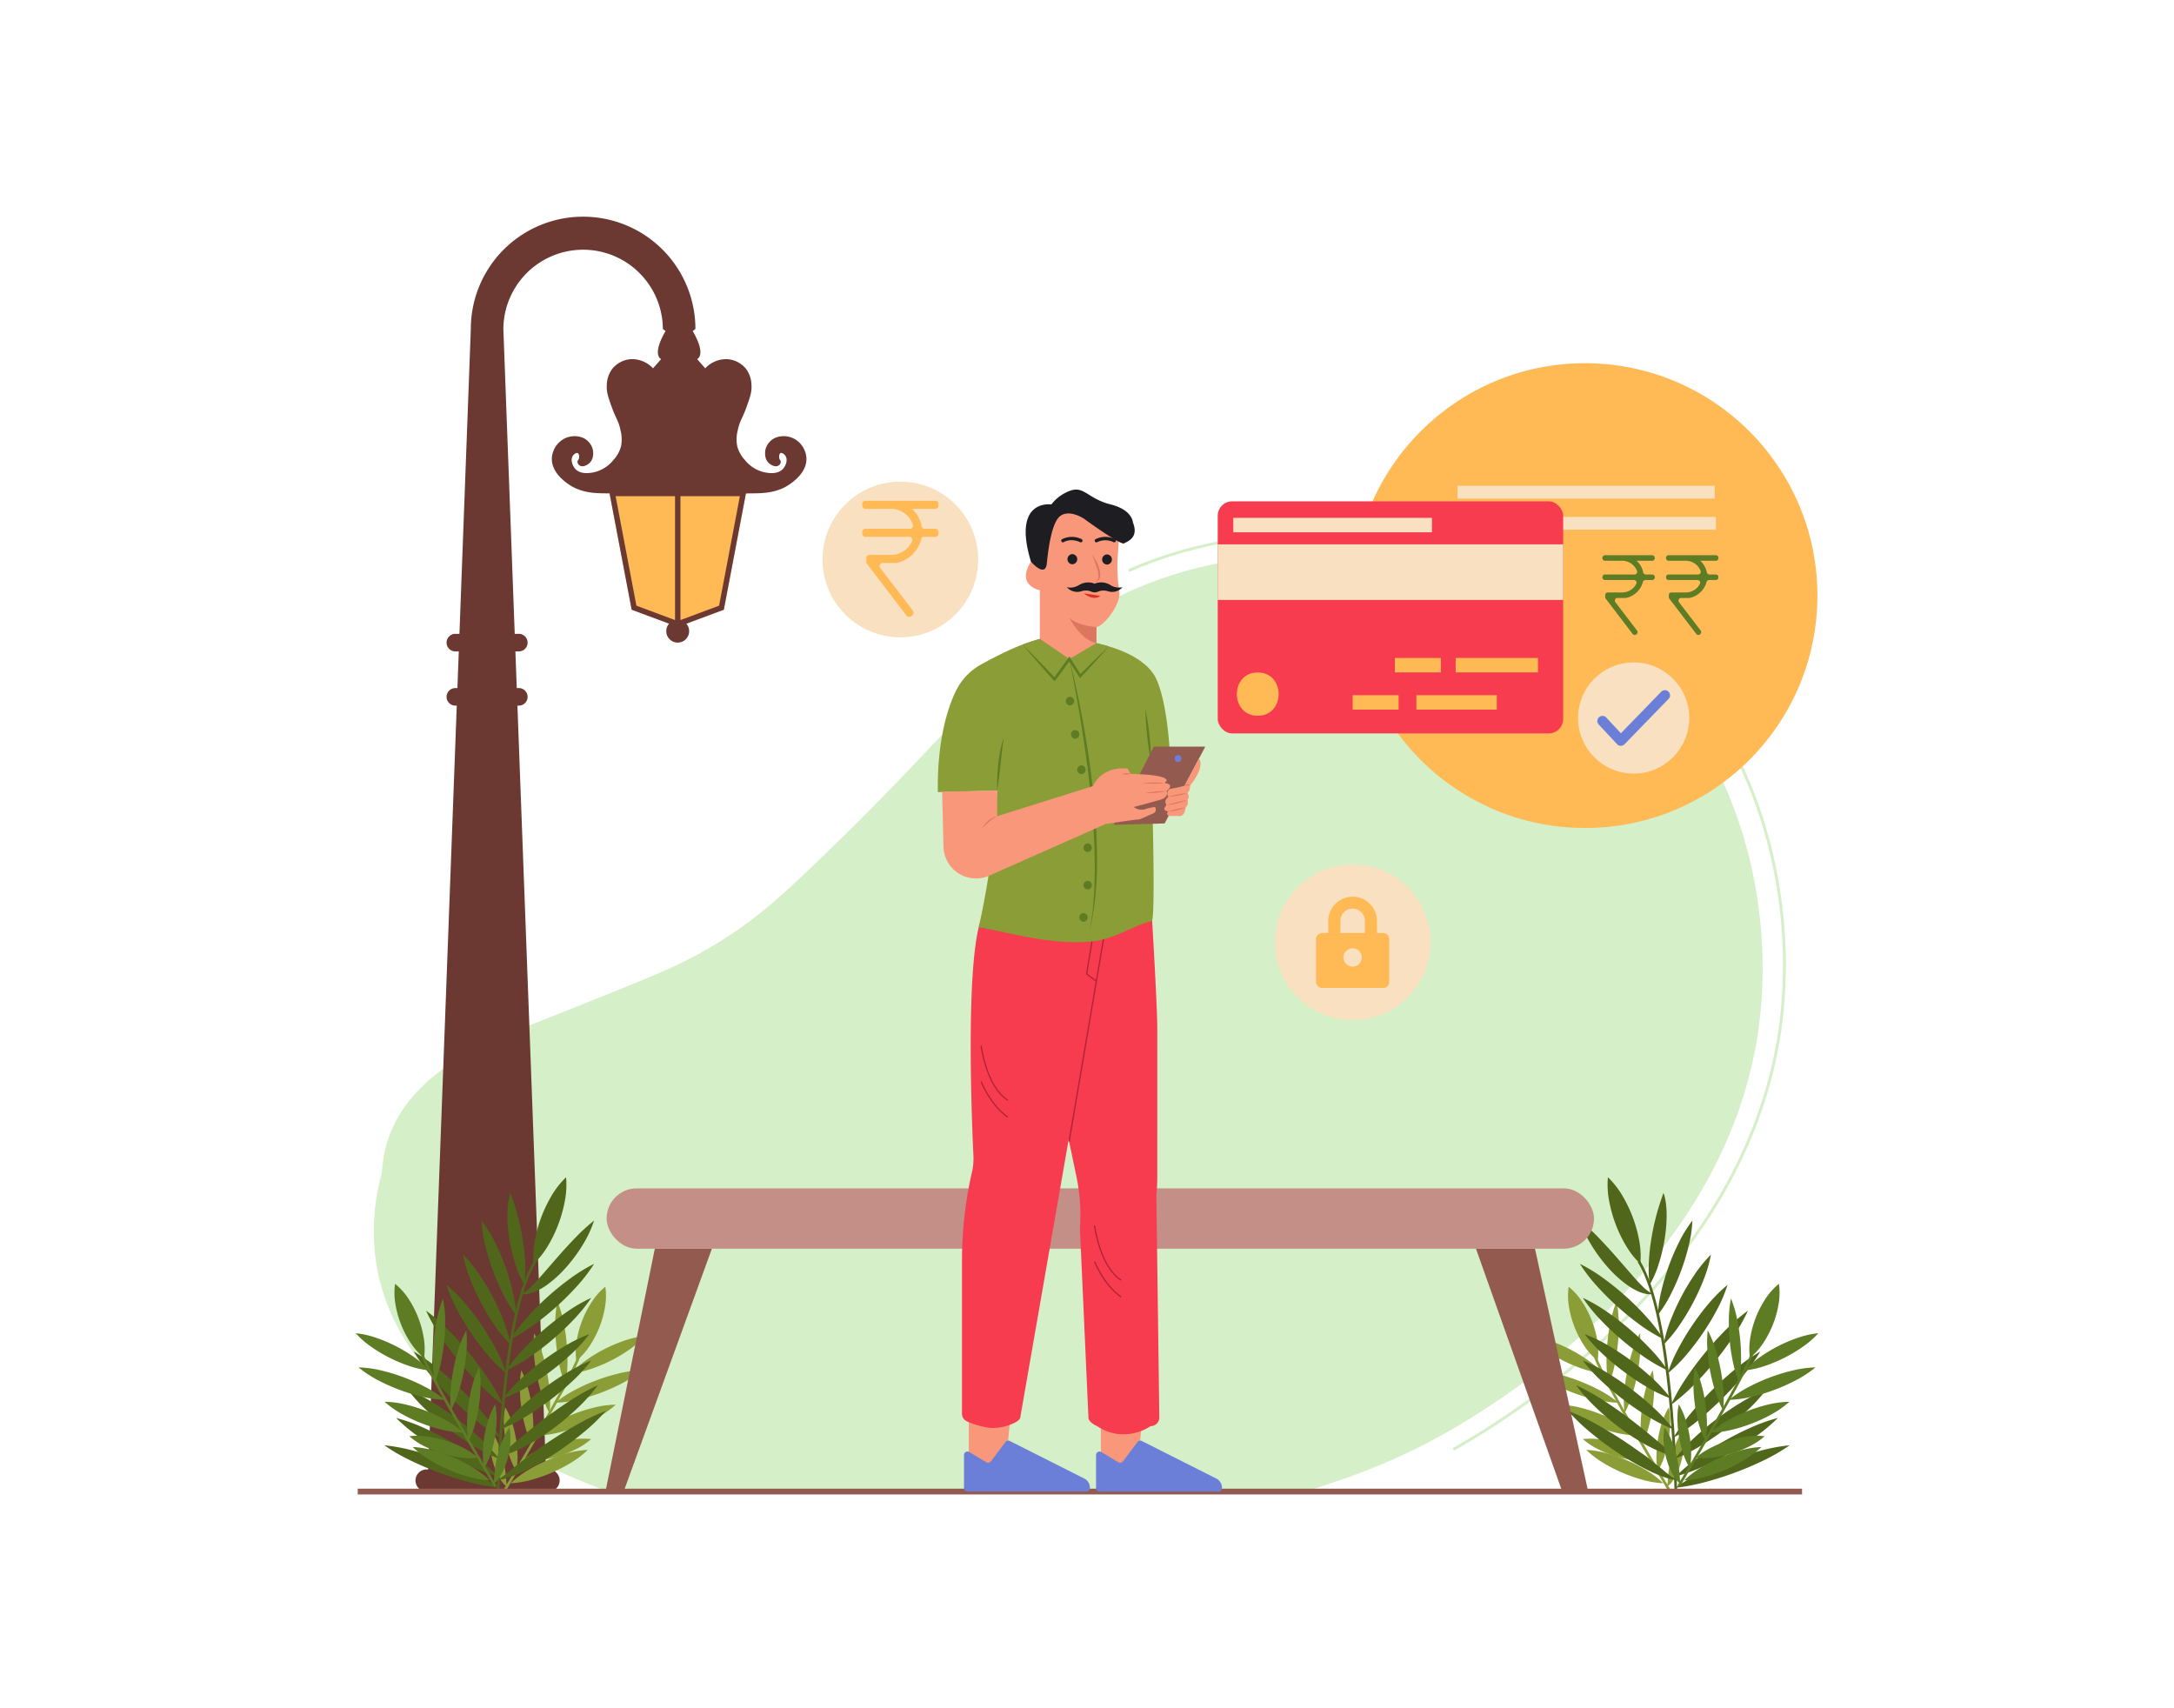 <svg xmlns="http://www.w3.org/2000/svg" data-name="Layer 1" viewBox="0 0 700 550" id="man-doing-online-payment"><path fill="#d5efc8" d="M420.215,480.235c15.114-4.725,28.675-9.552,44.989-18.714,16.826-9.45,91.569-54.421,101.289-132.252a148.459,148.459,0,0,0-6.195-63.396c-3.004-8.808-9.236-26.499-24.964-43.994-19.253-21.43-41.222-29.736-54.104-34.433a156.112,156.112,0,0,0-60.662-9.013c-11.682.381-32.303,1.237-55.741,11.478-15.291,6.678-24.797,14.296-38.804,25.68-22.192,18.053-25.113,25.569-63.936,62.847-10.659,10.231-19.421,18.295-32.796,26.238-9.273,5.506-16.77,8.585-30.601,14.203-33.995,13.812-43.675,16.609-54.799,24.384-21.634,15.133-20.233,31.636-21.163,35.189a69.876,69.876,0,0,0-1.646,27.875c2.837,18.667,12.891,30.87,19.132,38.255a105.193,105.193,0,0,0,30.601,24.592,195.551,195.551,0,0,0,25.076,11.059Z"></path><path fill="#d5efc8" d="M468.201,467.041l-.456-.811c22.23-12.489,95.519-59.308,105.267-137.411a154.62,154.62,0,0,0-6.431-65.825c-2.769-8.122-9.254-27.141-25.901-45.664-20.388-22.686-43.664-31.176-56.169-35.736a161.945,161.945,0,0,0-63.012-9.365c-11.556.376-33.066,1.076-57.893,11.916l-.372-.852c24.99-10.912,47.444-11.643,58.234-11.993a162.771,162.771,0,0,1,63.361,9.421c12.581,4.588,35.999,13.13,56.543,35.989C558.147,235.373,564.675,254.518,567.463,262.694a155.621,155.621,0,0,1,6.473,66.241C564.134,407.47,490.527,454.498,468.201,467.041Z"></path><path fill="#ffba55" d="M196.112,158.004l7.273,38.301,14.842,5.524,14.84-5.524,7.273-38.301Z"></path><path fill="#6b3832" d="M257.305,142.42a7.184,7.184,0,0,0-7.779-1.414,5.753,5.753,0,0,0-2.986,3.457c-.058.209-.741,2.807.864,4.479.756.787,2.169,1.524,3.143,1.021a1.565,1.565,0,0,0,.864-1.257c-.004-.441-.318-.532-.471-1.1-.173-.641-.044-1.532.393-1.729.465-.209,1.278.369,1.65,1.021.692,1.217.08,3.1-.969,4.164-1.7,1.725-4.495,1.247-5.657,1.048a11.192,11.192,0,0,1-6.496-3.981,10.312,10.312,0,0,1-2.514-4.61,11.741,11.741,0,0,1,.21-5.029c.664-3.184,1.487-3.655,2.933-7.753,1.096-3.106,1.641-4.704,1.467-6.914a8.883,8.883,0,0,0-1.886-5.238,8.571,8.571,0,0,0-5.657-2.933,9.244,9.244,0,0,0-7.333,2.933l-2.619-2.969s3.143-1.169-1.414-9.026l.864-.668a36.157,36.157,0,0,0-72.314,0l-3.663,98.152h-1.261a2.829,2.829,0,1,0,0,5.657h1.05l-.44,11.804h-.609a2.829,2.829,0,1,0,0,5.657h.398l-9.177,245.919h-.545a3.562,3.562,0,1,0,0,7.124h39.287a3.562,3.562,0,1,0,0-7.124h-.86l-9.177-245.919h.399a2.829,2.829,0,1,0,0-5.657h-.61l-.44-11.804h1.05a2.829,2.829,0,1,0,0-5.657H165.736l-3.663-98.152a25.681,25.681,0,0,1,51.361,0l.865.668c-4.557,7.857-1.414,9.026-1.414,9.026l-2.619,2.969a9.244,9.244,0,0,0-7.333-2.933,8.571,8.571,0,0,0-5.657,2.933,8.883,8.883,0,0,0-1.886,5.238c-.174,2.21.371,3.808,1.467,6.914,1.446,4.098,2.27,4.569,2.933,7.753a11.741,11.741,0,0,1,.21,5.029,10.312,10.312,0,0,1-2.514,4.61,11.192,11.192,0,0,1-6.496,3.981c-1.162.199-3.957.677-5.657-1.048-1.049-1.065-1.661-2.948-.969-4.164.372-.653,1.185-1.23,1.65-1.021.437.197.565,1.088.393,1.729-.153.568-.467.659-.471,1.1a1.565,1.565,0,0,0,.864,1.257c.974.503,2.387-.235,3.143-1.021,1.606-1.671.923-4.27.864-4.479a5.753,5.753,0,0,0-2.986-3.457,7.184,7.184,0,0,0-7.779,1.414,7.687,7.687,0,0,0-2.357,5.107c-.157,4.425,4.04,7.43,5.186,8.25,4.04,2.892,8.503,3.016,11.786,3.064,8.789.13,16.588.181,24.017.162,7.429.02,15.229-.032,24.017-.162,3.283-.049,7.746-.172,11.786-3.064,1.146-.821,5.343-3.825,5.186-8.25A7.687,7.687,0,0,0,257.305,142.42Z"></path><path fill="#6b3832" d="M196.112,158.004l7.273,38.301,14.842,5.524,14.84-5.524,7.273-38.301Zm2.108,1.746h19.134v39.89l-12.437-4.628Zm33.315,35.262-12.436,4.628V159.75h19.132Z"></path><circle cx="218.21" cy="203.209" r="3.693" fill="#6b3832"></circle><path fill="#8b9d36" d="M536.974,479.777l.728-.438c-.205-.341-20.5-34.163-23.66-42.589l-.796.298C516.435,445.548,536.138,478.383,536.974,479.777Z"></path><path fill="#8b9d36" d="M520.524 419.015a36.483 36.483 0 00-1.962 6.575 61.471 61.471 0 00-1.003 6.667 60.247 60.247 0 00-.276 6.736 35.99 35.99 0 00.692 6.828 36.022 36.022 0 001.966-6.575 60.346 60.346 0 00.998-6.667 61.47 61.47 0 00.272-6.736A36.45 36.45 0 00520.524 419.015zM528.014 429.257a34.798 34.798 0 00-2.546 6.2 58.443 58.443 0 00-1.599 6.381 57.551 57.551 0 00-.883 6.519 34.418 34.418 0 00.073 6.702 34.387 34.387 0 002.55-6.199 57.551 57.551 0 001.595-6.382 58.54 58.54 0 00.878-6.52A34.831 34.831 0 00528.014 429.257zM532.141 441.18a29.526 29.526 0 00-2.167 5.762 49.052 49.052 0 00-1.212 5.899 48.232 48.232 0 00-.491 6.002 29.154 29.154 0 00.473 6.139 29.155 29.155 0 002.172-5.762 48.148 48.148 0 001.208-5.899 49.051 49.051 0 00.486-6.002A29.497 29.497 0 00532.141 441.18zM537.338 453.081a22.605 22.605 0 00-2.197 4.904 36.834 36.834 0 00-1.247 5.068 36.153 36.153 0 00-.529 5.192 22.342 22.342 0 00.43 5.358 22.325 22.325 0 002.202-4.903 36.213 36.213 0 001.243-5.069 36.897 36.897 0 00.524-5.193A22.604 22.604 0 00537.338 453.081zM541.924 460.519a20.351 20.351 0 00-2.32 4.306 35.09 35.09 0 00-1.458 4.467 40.097 40.097 0 00-.881 4.581c-.095.777-.183 1.551-.241 2.339a17.405 17.405 0 01-.256 2.395 4.7 4.7 0 00.564-.356l.458-.459a8.465 8.465 0 00.801-1.002 16.041 16.041 0 001.231-2.143 23.86 23.86 0 001.616-4.518 26.744 26.744 0 00.76-4.704A17.709 17.709 0 00541.924 460.519zM516.07 442.158a29.255 29.255 0 00-5.167-4.48 47.881 47.881 0 00-5.711-3.405 47.039 47.039 0 00-6.123-2.592 28.92 28.92 0 00-6.672-1.507 28.912 28.912 0 005.164 4.485 47.043 47.043 0 005.714 3.4 47.858 47.858 0 006.125 2.587A29.252 29.252 0 00516.07 442.158zM521.145 451.637a36.039 36.039 0 00-6.372-4.172 60.002 60.002 0 00-6.796-3.044 58.927 58.927 0 00-7.117-2.19 35.627 35.627 0 00-7.544-1.052 35.635 35.635 0 006.37 4.177 58.938 58.938 0 006.798 3.038 59.987 59.987 0 007.119 2.185A36.038 36.038 0 00521.145 451.637zM527.119 462.174a30.733 30.733 0 00-5.744-4.028 50.505 50.505 0 00-6.183-2.905A49.61 49.61 0 00508.678 453.185a30.377 30.377 0 00-6.956-.923 30.388 30.388 0 005.742 4.033 49.617 49.617 0 006.185 2.9 50.51 50.51 0 006.516 2.05A30.732 30.732 0 00527.119 462.174zM531.84 470.284a23.039 23.039 0 00-5.045-3.323 36.794 36.794 0 00-5.405-2.173 36.136 36.136 0 00-5.678-1.303 22.795 22.795 0 00-6.041-.142 22.794 22.794 0 005.043 3.329 36.132 36.132 0 005.407 2.168 36.778 36.778 0 005.679 1.298A23.052 23.052 0 00531.84 470.284z"></path><path fill="#8b9d36" d="M535.567 477.56a30.303 30.303 0 00-5.546-4.214 49.733 49.733 0 00-6.024-3.108 48.868 48.868 0 00-6.387-2.271 29.963 29.963 0 00-6.87-1.155 29.952 29.952 0 005.543 4.219 48.85 48.85 0 006.027 3.103 49.725 49.725 0 006.389 2.266A30.302 30.302 0 00535.567 477.56zM514.421 438.123a21.329 21.329 0 00-.165-6.811 32.092 32.092 0 00-1.735-6.196 31.565 31.565 0 00-2.925-5.73 21.116 21.116 0 00-4.51-5.11 21.103 21.103 0 00.158 6.814 31.593 31.593 0 001.743 6.193 32.095 32.095 0 002.932 5.727A21.332 21.332 0 00514.421 438.123z"></path><path fill="#50661a" d="M539.163,480.235l.848-.015c-.037-2.32-1.045-57.029-11.989-74.357l-.718.454C538.122,423.445,539.154,479.669,539.163,480.235Z"></path><path fill="#50661a" d="M531.18 413.679a38.918 38.918 0 01-.255-7.658 68.849 68.849 0 01.828-7.429c.396-2.45.936-4.875 1.57-7.281.634-2.421 1.434-4.751 2.289-7.232a10.611 10.611 0 01.548 1.904 16.97 16.97 0 01.299 1.935 32.787 32.787 0 01.172 3.841 49.313 49.313 0 01-.691 7.527 54.704 54.704 0 01-1.742 7.329A34.46 34.46 0 01531.18 413.679zM517.728 379.035a27.516 27.516 0 014.791 6.155 43.257 43.257 0 013.211 6.746 42.508 42.508 0 012.015 7.194 27.219 27.219 0 01.42 7.791 27.219 27.219 0 01-4.798-6.152 42.468 42.468 0 01-3.203-6.749 43.256 43.256 0 01-2.008-7.197A27.502 27.502 0 01517.728 379.035zM508.709 392.978a63.386 63.386 0 016.309 5.813c1.95 2.021 3.81 4.088 5.631 6.165l5.408 6.207c.907 1.016 1.824 2.018 2.793 2.967a12.752 12.752 0 003.3 2.493 5.729 5.729 0 01-2.259-.057 10.575 10.575 0 01-2.176-.684 21.016 21.016 0 01-3.876-2.222 38.04 38.04 0 01-6.385-5.906 50.4 50.4 0 01-5.073-6.931A36.072 36.072 0 01508.709 392.978zM508.709 406.921a52.211 52.211 0 017.842 4.823 88.845 88.845 0 017.036 5.719 87.348 87.348 0 016.426 6.396 51.624 51.624 0 015.612 7.3 51.603 51.603 0 01-7.847-4.819 87.277 87.277 0 01-7.033-5.723 88.843 88.843 0 01-6.422-6.401A52.205 52.205 0 01508.709 406.921zM509.627 417.861a51.627 51.627 0 017.923 4.582 87.807 87.807 0 017.141 5.498 86.295 86.295 0 016.549 6.191 51.048 51.048 0 015.758 7.116 51.022 51.022 0 01-7.927-4.578 86.239 86.239 0 01-7.137-5.502 87.801 87.801 0 01-6.545-6.196A51.602 51.602 0 01509.627 417.861zM510.238 429.555a47.999 47.999 0 017.937 3.85 81.287 81.287 0 017.216 4.815 79.93 79.93 0 016.67 5.546 47.43 47.43 0 015.942 6.521 47.474 47.474 0 01-7.94-3.846 79.926 79.926 0 01-7.213-4.82 81.338 81.338 0 01-6.666-5.551A47.998 47.998 0 01510.238 429.555zM509.627 438.039a53.403 53.403 0 018.304 4.216 90.964 90.964 0 017.575 5.176 89.364 89.364 0 017.024 5.902 52.774 52.774 0 016.288 6.871 52.779 52.779 0 01-8.307-4.212 89.364 89.364 0 01-7.572-5.18 90.947 90.947 0 01-7.021-5.907A53.398 53.398 0 01509.627 438.039zM507.487 445.987a69.616 69.616 0 018.68 4.817c2.756 1.764 5.422 3.629 8.022 5.576 2.607 1.935 5.142 3.953 7.632 6.037 2.516 2.067 4.892 4.219 7.495 6.351a20.987 20.987 0 01-4.86-1.418 47.529 47.529 0 01-4.513-2.173 74.074 74.074 0 01-8.294-5.397 85.519 85.519 0 01-7.535-6.358A54.168 54.168 0 01507.487 445.987zM504.888 454.242a71.594 71.594 0 019.426 4.479c3.01 1.677 5.931 3.477 8.785 5.372q4.282 2.842 8.357 5.977 2.037 1.572 4.035 3.2a35.958 35.958 0 004.096 3.136 7.912 7.912 0 01-2.648-.455c-.853-.253-1.682-.56-2.501-.88-1.634-.649-3.213-1.391-4.762-2.177a90.369 90.369 0 01-8.928-5.267 102.062 102.062 0 01-8.31-6.159A63.166 63.166 0 01504.888 454.242zM533.815 423.39a42.249 42.249 0 011.218-8.174 70.991 70.991 0 012.349-7.761 69.873 69.873 0 013.206-7.447 41.793 41.793 0 014.348-7.03 41.798 41.798 0 01-1.212 8.176 69.876 69.876 0 01-2.355 7.759 71.088 71.088 0 01-3.212 7.446A42.249 42.249 0 01533.815 423.39zM535.627 432.935a43.17 43.17 0 012.346-8.022 72.699 72.699 0 013.412-7.46 71.489 71.489 0 014.219-7.035 42.712 42.712 0 015.295-6.468 42.711 42.711 0 01-2.341 8.024 71.575 71.575 0 01-3.417 7.457 72.786 72.786 0 01-4.224 7.032A43.226 43.226 0 01535.627 432.935zM536.998 442.166a47.287 47.287 0 013.434-8.053 80.131 80.131 0 014.432-7.379 78.729 78.729 0 015.188-6.868 46.758 46.758 0 016.196-6.187 46.753 46.753 0 01-3.43 8.056 78.632 78.632 0 01-4.437 7.375 80.046 80.046 0 01-5.193 6.865A47.29 47.29 0 01536.998 442.166zM538.003 452.349a60.977 60.977 0 014.917-8.643q2.741-4.091 5.85-7.881 3.098-3.798 6.555-7.304a60.031 60.031 0 017.497-6.534 60.025 60.025 0 01-4.912 8.647q-2.741 4.091-5.854 7.877-3.106 3.793-6.56 7.3A60.903 60.903 0 01538.003 452.349zM538.819 462.909a61.578 61.578 0 015.822-8.124q3.168-3.803 6.671-7.269 3.493-3.476 7.313-6.622a60.648 60.648 0 018.17-5.759 60.651 60.651 0 01-5.818 8.128q-3.168 3.803-6.675 7.265-3.5 3.469-7.317 6.618A61.556 61.556 0 01538.819 462.909zM539.315 469.681a53.667 53.667 0 016.326-6.868 91.436 91.436 0 017.052-5.907 89.815 89.815 0 017.602-5.18 53.05 53.05 0 018.336-4.21 53.066 53.066 0 01-6.322 6.873 89.888 89.888 0 01-7.055 5.903 91.499 91.499 0 01-7.606 5.175A53.677 53.677 0 01539.315 469.681zM539.587 475.336a56.811 56.811 0 017.39-6.145q3.876-2.756 7.988-5.099 4.106-2.355 8.441-4.307a56.144 56.144 0 019.045-3.251 56.152 56.152 0 01-7.388 6.149q-3.876 2.755-7.991 5.094-4.11 2.347-8.444 4.302A56.819 56.819 0 01539.587 475.336zM539.376 479.005a61.355 61.355 0 018.646-4.98c2.966-1.432 5.991-2.708 9.065-3.85q4.61-1.715 9.382-2.995a60.46 60.46 0 019.805-1.855 60.461 60.461 0 01-8.644 4.985q-4.45 2.148-9.067 3.845c-3.076 1.138-6.201 2.142-9.384 2.99A61.346 61.346 0 01539.376 479.005z"></path><path fill="#5e7c24" d="M540.862,478.713c.837-1.394,20.54-34.229,23.727-42.729l-.796-.298c-3.159,8.426-23.454,42.248-23.66,42.589Z"></path><path fill="#5e7c24" d="M557.355 418.085a36.482 36.482 0 011.962 6.575 61.471 61.471 0 011.003 6.667 60.249 60.249 0 01.276 6.736 35.99 35.99 0 01-.692 6.828 36.021 36.021 0 01-1.966-6.575 60.346 60.346 0 01-.998-6.667 61.47 61.47 0 01-.272-6.736A36.45 36.45 0 01557.355 418.085zM549.865 428.327a34.8 34.8 0 012.546 6.2 58.44 58.44 0 011.599 6.381 57.549 57.549 0 01.883 6.519 34.417 34.417 0 01-.073 6.702 34.386 34.386 0 01-2.55-6.199 57.551 57.551 0 01-1.595-6.382 58.537 58.537 0 01-.878-6.52A34.831 34.831 0 01549.865 428.327zM545.738 440.25a29.527 29.527 0 012.167 5.762 49.053 49.053 0 011.212 5.899 48.229 48.229 0 01.491 6.002 29.154 29.154 0 01-.473 6.139 29.155 29.155 0 01-2.172-5.762 48.149 48.149 0 01-1.208-5.899 49.052 49.052 0 01-.486-6.002A29.497 29.497 0 01545.738 440.25zM540.54 452.151a22.604 22.604 0 012.197 4.904 36.836 36.836 0 011.247 5.068 36.154 36.154 0 01.529 5.192 22.342 22.342 0 01-.43 5.358 22.325 22.325 0 01-2.202-4.903 36.214 36.214 0 01-1.243-5.069 36.896 36.896 0 01-.524-5.193A22.604 22.604 0 01540.54 452.151zM535.955 459.589a20.351 20.351 0 012.32 4.306 35.09 35.09 0 011.458 4.467 40.097 40.097 0 01.881 4.581c.095.777.183 1.551.241 2.339a17.406 17.406 0 00.256 2.395 4.702 4.702 0 01-.564-.356l-.458-.459a8.465 8.465 0 01-.801-1.002A16.041 16.041 0 01538.057 473.717a23.859 23.859 0 01-1.616-4.518 26.744 26.744 0 01-.76-4.704A17.71 17.71 0 01535.955 459.589zM561.809 441.228a29.254 29.254 0 015.167-4.48 47.878 47.878 0 015.711-3.405 47.038 47.038 0 016.123-2.592 28.921 28.921 0 016.672-1.507 28.912 28.912 0 01-5.164 4.485 47.041 47.041 0 01-5.714 3.4 47.859 47.859 0 01-6.125 2.587A29.252 29.252 0 01561.809 441.228zM556.734 450.707a36.038 36.038 0 016.372-4.172 60 60 0 016.796-3.044 58.927 58.927 0 017.117-2.19 35.628 35.628 0 017.544-1.052 35.634 35.634 0 01-6.37 4.177 58.937 58.937 0 01-6.798 3.038 59.987 59.987 0 01-7.119 2.185A36.038 36.038 0 01556.734 450.707zM550.76 461.243a30.733 30.733 0 015.744-4.028 50.506 50.506 0 016.183-2.905 49.609 49.609 0 016.514-2.056 30.377 30.377 0 016.956-.923 30.388 30.388 0 01-5.742 4.033 49.617 49.617 0 01-6.185 2.9 50.512 50.512 0 01-6.516 2.05A30.731 30.731 0 01550.76 461.243zM546.039 469.353a23.039 23.039 0 015.045-3.323A36.797 36.797 0 01556.489 463.857a36.135 36.135 0 015.678-1.303 22.795 22.795 0 016.041-.142 22.794 22.794 0 01-5.043 3.329 36.132 36.132 0 01-5.407 2.168 36.777 36.777 0 01-5.679 1.298A23.051 23.051 0 01546.039 469.353z"></path><path fill="#5e7c24" d="M542.312 476.63a30.304 30.304 0 015.546-4.214 49.733 49.733 0 016.024-3.108 48.866 48.866 0 016.387-2.271 29.963 29.963 0 016.87-1.155 29.952 29.952 0 01-5.543 4.219 48.85 48.85 0 01-6.027 3.103 49.725 49.725 0 01-6.389 2.266A30.303 30.303 0 01542.312 476.63zM563.458 437.193a21.329 21.329 0 01.165-6.811 32.092 32.092 0 011.735-6.196 31.565 31.565 0 012.925-5.73 21.116 21.116 0 014.51-5.11 21.103 21.103 0 01-.158 6.814 31.593 31.593 0 01-1.743 6.193 32.095 32.095 0 01-2.932 5.727A21.333 21.333 0 01563.458 437.193z"></path><path fill="#8b9d36" d="M163.026,479.777l-.728-.438c.205-.341,20.5-34.163,23.66-42.589l.796.298C183.565,445.548,163.862,478.383,163.026,479.777Z"></path><path fill="#8b9d36" d="M179.476 419.015a36.483 36.483 0 011.962 6.575 61.471 61.471 0 011.003 6.667 60.247 60.247 0 01.276 6.736 35.99 35.99 0 01-.692 6.828 36.022 36.022 0 01-1.966-6.575 60.346 60.346 0 01-.998-6.667 61.47 61.47 0 01-.272-6.736A36.45 36.45 0 01179.476 419.015zM171.986 429.257a34.798 34.798 0 012.546 6.2 58.443 58.443 0 011.599 6.381 57.551 57.551 0 01.883 6.519 34.418 34.418 0 01-.073 6.702 34.387 34.387 0 01-2.55-6.199 57.551 57.551 0 01-1.595-6.382 58.54 58.54 0 01-.878-6.52A34.831 34.831 0 01171.986 429.257zM167.859 441.18a29.526 29.526 0 012.167 5.762 49.052 49.052 0 011.212 5.899 48.232 48.232 0 01.491 6.002 29.154 29.154 0 01-.473 6.139 29.155 29.155 0 01-2.172-5.762 48.148 48.148 0 01-1.208-5.899 49.051 49.051 0 01-.486-6.002A29.497 29.497 0 01167.859 441.18zM162.662 453.081a22.605 22.605 0 012.197 4.904 36.834 36.834 0 011.247 5.068 36.153 36.153 0 01.529 5.192 22.342 22.342 0 01-.43 5.358 22.325 22.325 0 01-2.202-4.903 36.213 36.213 0 01-1.243-5.069 36.897 36.897 0 01-.524-5.193A22.604 22.604 0 01162.662 453.081zM158.076 460.519a20.351 20.351 0 012.32 4.306 35.09 35.09 0 011.458 4.467 40.097 40.097 0 01.881 4.581c.095.777.183 1.551.241 2.339a17.405 17.405 0 00.256 2.395 4.7 4.7 0 01-.564-.356l-.458-.459a8.465 8.465 0 01-.801-1.002 16.041 16.041 0 01-1.231-2.143 23.86 23.86 0 01-1.616-4.518 26.744 26.744 0 01-.76-4.704A17.709 17.709 0 01158.076 460.519zM183.93 442.158a29.255 29.255 0 015.167-4.48 47.881 47.881 0 015.711-3.405 47.039 47.039 0 016.123-2.592 28.92 28.92 0 016.672-1.507 28.912 28.912 0 01-5.164 4.485 47.043 47.043 0 01-5.714 3.4 47.858 47.858 0 01-6.125 2.587A29.252 29.252 0 01183.93 442.158zM178.855 451.637a36.039 36.039 0 016.372-4.172 60.002 60.002 0 016.796-3.044 58.927 58.927 0 017.117-2.19 35.627 35.627 0 017.544-1.052 35.635 35.635 0 01-6.37 4.177 58.938 58.938 0 01-6.798 3.038 59.987 59.987 0 01-7.119 2.185A36.038 36.038 0 01178.855 451.637zM172.881 462.174a30.733 30.733 0 015.744-4.028 50.505 50.505 0 016.183-2.905 49.61 49.61 0 016.514-2.056 30.377 30.377 0 016.956-.923 30.388 30.388 0 01-5.742 4.033 49.617 49.617 0 01-6.185 2.9 50.51 50.51 0 01-6.516 2.05A30.732 30.732 0 01172.881 462.174zM168.16 470.284a23.039 23.039 0 015.045-3.323 36.794 36.794 0 015.405-2.173 36.136 36.136 0 015.678-1.303 22.795 22.795 0 016.041-.142 22.794 22.794 0 01-5.043 3.329 36.132 36.132 0 01-5.407 2.168 36.778 36.778 0 01-5.679 1.298A23.052 23.052 0 01168.16 470.284z"></path><path fill="#8b9d36" d="M164.433 477.56a30.303 30.303 0 015.546-4.214 49.733 49.733 0 016.024-3.108 48.868 48.868 0 016.387-2.271 29.963 29.963 0 016.87-1.155 29.952 29.952 0 01-5.543 4.219 48.85 48.85 0 01-6.027 3.103 49.725 49.725 0 01-6.389 2.266A30.302 30.302 0 01164.433 477.56zM185.579 438.123a21.329 21.329 0 01.165-6.811 32.092 32.092 0 011.735-6.196 31.565 31.565 0 012.925-5.73 21.116 21.116 0 014.51-5.11 21.103 21.103 0 01-.158 6.814 31.593 31.593 0 01-1.743 6.193 32.095 32.095 0 01-2.932 5.727A21.332 21.332 0 01185.579 438.123z"></path><path fill="#50661a" d="M160.837,480.235l-.848-.015c.037-2.32,1.045-57.029,11.989-74.357l.718.454C161.878,423.445,160.846,479.669,160.837,480.235Z"></path><path fill="#50661a" d="M168.82 413.679a38.918 38.918 0 00.255-7.658 68.849 68.849 0 00-.828-7.429c-.396-2.45-.936-4.875-1.57-7.281-.634-2.421-1.434-4.751-2.289-7.232a10.611 10.611 0 00-.548 1.904 16.97 16.97 0 00-.299 1.935 32.787 32.787 0 00-.172 3.841 49.313 49.313 0 00.691 7.527 54.704 54.704 0 001.742 7.329A34.46 34.46 0 00168.82 413.679zM182.272 379.035a27.516 27.516 0 00-4.791 6.155 43.257 43.257 0 00-3.211 6.746 42.508 42.508 0 00-2.015 7.194 27.219 27.219 0 00-.42 7.791 27.219 27.219 0 004.798-6.152 42.468 42.468 0 003.203-6.749 43.256 43.256 0 002.008-7.197A27.502 27.502 0 00182.272 379.035zM191.291 392.978a63.386 63.386 0 00-6.309 5.813c-1.95 2.021-3.81 4.088-5.631 6.165l-5.408 6.207c-.907 1.016-1.824 2.018-2.793 2.967a12.752 12.752 0 01-3.3 2.493 5.729 5.729 0 002.259-.057 10.575 10.575 0 002.176-.684 21.016 21.016 0 003.876-2.222 38.04 38.04 0 006.385-5.906 50.4 50.4 0 005.073-6.931A36.072 36.072 0 00191.291 392.978zM191.291 406.921a52.211 52.211 0 00-7.842 4.823 88.845 88.845 0 00-7.036 5.719 87.348 87.348 0 00-6.426 6.396 51.624 51.624 0 00-5.612 7.3 51.603 51.603 0 007.847-4.819 87.277 87.277 0 007.033-5.723 88.843 88.843 0 006.422-6.401A52.205 52.205 0 00191.291 406.921zM190.373 417.861a51.627 51.627 0 00-7.923 4.582 87.807 87.807 0 00-7.141 5.498 86.295 86.295 0 00-6.549 6.191 51.048 51.048 0 00-5.758 7.116 51.022 51.022 0 007.927-4.578 86.239 86.239 0 007.137-5.502 87.801 87.801 0 006.545-6.196A51.602 51.602 0 00190.373 417.861zM189.762 429.555a47.999 47.999 0 00-7.937 3.85 81.287 81.287 0 00-7.216 4.815 79.93 79.93 0 00-6.67 5.546 47.43 47.43 0 00-5.942 6.521 47.474 47.474 0 007.94-3.846 79.926 79.926 0 007.213-4.82 81.338 81.338 0 006.666-5.551A47.998 47.998 0 00189.762 429.555zM190.373 438.039a53.403 53.403 0 00-8.304 4.216 90.964 90.964 0 00-7.575 5.176 89.364 89.364 0 00-7.024 5.902 52.774 52.774 0 00-6.288 6.871 52.779 52.779 0 008.307-4.212 89.364 89.364 0 007.572-5.18 90.947 90.947 0 007.021-5.907A53.398 53.398 0 00190.373 438.039zM192.513 445.987a69.616 69.616 0 00-8.68 4.817c-2.756 1.764-5.422 3.629-8.022 5.576-2.607 1.935-5.142 3.953-7.632 6.037-2.516 2.067-4.892 4.219-7.495 6.351a20.987 20.987 0 004.86-1.418 47.529 47.529 0 004.513-2.173 74.074 74.074 0 008.294-5.397 85.519 85.519 0 007.535-6.358A54.168 54.168 0 00192.513 445.987zM195.112 454.242a71.594 71.594 0 00-9.426 4.479c-3.01 1.677-5.931 3.477-8.785 5.372q-4.282 2.842-8.357 5.977-2.037 1.572-4.035 3.2a35.958 35.958 0 01-4.096 3.136 7.912 7.912 0 002.648-.455c.853-.253 1.682-.56 2.501-.88 1.634-.649 3.213-1.391 4.762-2.177a90.369 90.369 0 008.928-5.267 102.062 102.062 0 008.31-6.159A63.166 63.166 0 00195.112 454.242zM166.185 423.39a42.249 42.249 0 00-1.218-8.174 70.991 70.991 0 00-2.349-7.761 69.873 69.873 0 00-3.206-7.447 41.793 41.793 0 00-4.348-7.03 41.798 41.798 0 001.212 8.176 69.876 69.876 0 002.355 7.759 71.088 71.088 0 003.212 7.446A42.249 42.249 0 00166.185 423.39zM164.373 432.935a43.17 43.17 0 00-2.346-8.022 72.699 72.699 0 00-3.412-7.46 71.489 71.489 0 00-4.219-7.035 42.712 42.712 0 00-5.295-6.468 42.711 42.711 0 002.341 8.024 71.575 71.575 0 003.417 7.457 72.786 72.786 0 004.224 7.032A43.226 43.226 0 00164.373 432.935zM163.002 442.166a47.287 47.287 0 00-3.434-8.053 80.131 80.131 0 00-4.432-7.379 78.729 78.729 0 00-5.188-6.868 46.758 46.758 0 00-6.196-6.187 46.753 46.753 0 003.43 8.056 78.632 78.632 0 004.437 7.375 80.046 80.046 0 005.193 6.865A47.29 47.29 0 00163.002 442.166zM161.997 452.349a60.977 60.977 0 00-4.917-8.643q-2.741-4.091-5.85-7.881-3.098-3.798-6.555-7.304a60.031 60.031 0 00-7.497-6.534 60.025 60.025 0 004.912 8.647q2.741 4.091 5.854 7.877 3.106 3.793 6.56 7.3A60.903 60.903 0 00161.997 452.349zM161.181 462.909a61.578 61.578 0 00-5.822-8.124q-3.168-3.803-6.671-7.269-3.493-3.476-7.313-6.622a60.648 60.648 0 00-8.17-5.759 60.651 60.651 0 005.818 8.128q3.168 3.803 6.675 7.265 3.5 3.469 7.317 6.618A61.556 61.556 0 00161.181 462.909zM160.685 469.681a53.667 53.667 0 00-6.326-6.868 91.436 91.436 0 00-7.052-5.907 89.815 89.815 0 00-7.602-5.18 53.05 53.05 0 00-8.336-4.21 53.066 53.066 0 006.322 6.873 89.888 89.888 0 007.055 5.903 91.499 91.499 0 007.606 5.175A53.677 53.677 0 00160.685 469.681zM160.413 475.336a56.811 56.811 0 00-7.39-6.145q-3.876-2.756-7.988-5.099-4.106-2.355-8.441-4.307a56.144 56.144 0 00-9.045-3.251 56.152 56.152 0 007.388 6.149q3.876 2.755 7.991 5.094 4.11 2.347 8.444 4.302A56.819 56.819 0 00160.413 475.336zM160.624 479.005A61.355 61.355 0 00151.978 474.025c-2.966-1.432-5.991-2.708-9.065-3.85q-4.61-1.715-9.382-2.995a60.46 60.46 0 00-9.805-1.855 60.461 60.461 0 008.644 4.985q4.45 2.148 9.067 3.845c3.076 1.138 6.201 2.142 9.384 2.99A61.346 61.346 0 00160.624 479.005z"></path><path fill="#5e7c24" d="M159.138,478.713c-.837-1.394-20.54-34.229-23.727-42.729l.796-.298c3.159,8.426,23.454,42.248,23.66,42.589Z"></path><path fill="#5e7c24" d="M142.645 418.085a36.482 36.482 0 00-1.962 6.575 61.471 61.471 0 00-1.003 6.667 60.249 60.249 0 00-.276 6.736 35.99 35.99 0 00.692 6.828 36.021 36.021 0 001.966-6.575 60.346 60.346 0 00.998-6.667 61.47 61.47 0 00.272-6.736A36.45 36.45 0 00142.645 418.085zM150.135 428.327a34.8 34.8 0 00-2.546 6.2 58.44 58.44 0 00-1.599 6.381 57.549 57.549 0 00-.883 6.519 34.417 34.417 0 00.073 6.702 34.386 34.386 0 002.55-6.199 57.551 57.551 0 001.595-6.382 58.537 58.537 0 00.878-6.52A34.831 34.831 0 00150.135 428.327zM154.262 440.25a29.527 29.527 0 00-2.167 5.762 49.053 49.053 0 00-1.212 5.899 48.229 48.229 0 00-.491 6.002 29.154 29.154 0 00.473 6.139 29.155 29.155 0 002.172-5.762 48.149 48.149 0 001.208-5.899 49.052 49.052 0 00.486-6.002A29.497 29.497 0 00154.262 440.25zM159.46 452.151a22.604 22.604 0 00-2.197 4.904 36.836 36.836 0 00-1.247 5.068 36.154 36.154 0 00-.529 5.192 22.342 22.342 0 00.43 5.358 22.325 22.325 0 002.202-4.903 36.214 36.214 0 001.243-5.069 36.896 36.896 0 00.524-5.193A22.604 22.604 0 00159.46 452.151zM164.045 459.589a20.351 20.351 0 00-2.32 4.306 35.09 35.09 0 00-1.458 4.467 40.097 40.097 0 00-.881 4.581c-.095.777-.183 1.551-.241 2.339a17.406 17.406 0 01-.256 2.395 4.702 4.702 0 00.564-.356l.458-.459a8.465 8.465 0 00.801-1.002A16.041 16.041 0 00161.943 473.717a23.859 23.859 0 001.616-4.518 26.744 26.744 0 00.76-4.704A17.71 17.71 0 00164.045 459.589zM138.191 441.228a29.254 29.254 0 00-5.167-4.48 47.878 47.878 0 00-5.711-3.405 47.038 47.038 0 00-6.123-2.592 28.921 28.921 0 00-6.672-1.507 28.912 28.912 0 005.164 4.485 47.041 47.041 0 005.714 3.4 47.859 47.859 0 006.125 2.587A29.252 29.252 0 00138.191 441.228zM143.266 450.707a36.038 36.038 0 00-6.372-4.172 60 60 0 00-6.796-3.044 58.927 58.927 0 00-7.117-2.19 35.628 35.628 0 00-7.544-1.052 35.634 35.634 0 006.37 4.177 58.937 58.937 0 006.798 3.038 59.987 59.987 0 007.119 2.185A36.038 36.038 0 00143.266 450.707zM149.24 461.243a30.733 30.733 0 00-5.744-4.028 50.506 50.506 0 00-6.183-2.905 49.609 49.609 0 00-6.514-2.056 30.377 30.377 0 00-6.956-.923 30.388 30.388 0 005.742 4.033 49.617 49.617 0 006.185 2.9 50.512 50.512 0 006.516 2.05A30.731 30.731 0 00149.24 461.243zM153.961 469.353a23.039 23.039 0 00-5.045-3.323A36.797 36.797 0 00143.511 463.857a36.135 36.135 0 00-5.678-1.303 22.795 22.795 0 00-6.041-.142 22.794 22.794 0 005.043 3.329 36.132 36.132 0 005.407 2.168 36.777 36.777 0 005.679 1.298A23.051 23.051 0 00153.961 469.353z"></path><path fill="#5e7c24" d="M157.688 476.63a30.304 30.304 0 00-5.546-4.214 49.733 49.733 0 00-6.024-3.108 48.866 48.866 0 00-6.387-2.271 29.963 29.963 0 00-6.87-1.155 29.952 29.952 0 005.543 4.219 48.85 48.85 0 006.027 3.103 49.725 49.725 0 006.389 2.266A30.303 30.303 0 00157.688 476.63zM136.542 437.193a21.329 21.329 0 00-.165-6.811 32.092 32.092 0 00-1.735-6.196 31.565 31.565 0 00-2.925-5.73 21.116 21.116 0 00-4.51-5.11 21.103 21.103 0 00.158 6.814 31.593 31.593 0 001.743 6.193 32.095 32.095 0 002.932 5.727A21.333 21.333 0 00136.542 437.193z"></path><circle cx="289.899" cy="180.137" r="25.063" fill="#f9e0c0"></circle><circle cx="435.532" cy="303.352" r="25.063" fill="#f9e0c0"></circle><path fill="#ffba55" d="M445.353,300.407h-1.965v-3.931a7.856,7.856,0,0,0-15.711,0v3.931h-1.965a1.962,1.962,0,0,0-1.965,1.965v13.752a1.956,1.956,0,0,0,1.965,1.959h19.642a1.956,1.956,0,0,0,1.965-1.959V302.373A1.962,1.962,0,0,0,445.353,300.407ZM435.532,311.208a2.945,2.945,0,1,1,2.945-2.945A2.945,2.945,0,0,1,435.532,311.208Zm3.931-10.801H431.601v-3.931a3.931,3.931,0,1,1,7.862,0Z"></path><rect width="465.054" height="1.859" x="115.185" y="479.305" fill="#935b50"></rect><polygon fill="#935b50" points="195.031 479.868 210.845 402.033 229.222 402.033 200.941 479.868 195.031 479.868"></polygon><polygon fill="#935b50" points="494.244 402.033 511.298 479.868 502.893 479.868 475.24 402.033 494.244 402.033"></polygon><rect width="317.923" height="19.42" x="195.324" y="382.613" fill="#c38f86" rx="9.71"></rect><polygon fill="#f9977a" points="325.639 453.324 324.305 466.617 347.388 477.9 311.939 477.895 311.943 453.322 325.639 453.324"></polygon><polygon fill="#f9977a" points="368.154 453.331 366.82 466.624 389.903 477.908 354.454 477.902 354.458 453.329 368.154 453.331"></polygon><path fill="#6c7fd8" d="M393.461 479.116v-.081a3.357 3.357 0 00-1.846-2.998l-23.959-12.08a1.119 1.119 0 00-1.398.327l-4.685 6.233a1.119 1.119 0 01-1.47.287l-5.497-3.299a1.119 1.119 0 00-1.695.959l-.002 10.646a1.119 1.119 0 001.119 1.119l38.314.006A1.119 1.119 0 00393.461 479.116zM350.946 479.109l0-.081a3.357 3.357 0 00-1.846-2.998l-23.959-12.08a1.119 1.119 0 00-1.398.327l-4.685 6.233a1.119 1.119 0 01-1.47.287l-5.497-3.299a1.119 1.119 0 00-1.695.959l-.002 10.646a1.119 1.119 0 001.119 1.119l38.314.006A1.119 1.119 0 00350.946 479.109z"></path><path fill="#f73c4f" d="M370.515,288.685s2.12,34.415,2.119,42.507l-.008,47.744q-0,2.949-.291,5.888l.954,71.796a2.823,2.823,0,0,1-2.81,2.546,15.897,15.897,0,0,1-10.51,2.536,15.344,15.344,0,0,1-6.701-2.539c-.73-.332-2.824-1.358-2.823-2.824q0-.103.008-.205l-2.734-60.616a59.991,59.991,0,0,0-1.11-16.636l-17.791-85.122Z"></path><path fill="#f73c4f" d="M317.455,459.535c-2.639-.547-6.083-1.609-6.891-2.417a2.814,2.814,0,0,1-.827-1.996v0l.008-49.241a128.325,128.325,0,0,1,3.231-28.593,18.973,18.973,0,0,0,.456-5.131c-.601-12.68-2.847-68.286,3.477-78.4l40.438-2.979L328.489,456.511C328.257,457.867,322.323,460.544,317.455,459.535Z"></path><path fill="#b02336" d="M324.368,354.397l.216-.34c-6.848-4.351-8.461-17.341-8.477-17.471l-.4.047C315.722,336.766,317.357,349.945,324.368,354.397Z"></path><path fill="#065082" d="M339.446,300.718c23.077.004,31.614-6.96,31.722-7.051l-.261-.307c-.137.114-14.129,11.487-54.962,4.913l-.064.398A148.84,148.84,0,0,0,339.446,300.718Z"></path><rect width="69.344" height=".404" x="315.376" y="333.145" fill="#b02336" transform="rotate(-80.352 350.048 333.347)"></rect><polygon fill="#b02336" points="352.888 316.084 353.131 315.761 350.095 313.473 352.356 299.789 351.959 299.722 349.659 313.648 352.888 316.084"></polygon><path fill="#b02336" d="M324.361 359.814l.227-.332c-5.537-3.792-8.466-11.256-8.495-11.33l-.377.146C315.745 348.373 318.718 355.951 324.361 359.814zM360.895 412.336l.216-.34c-6.849-4.352-8.462-17.342-8.478-17.472l-.4.047C352.248 394.703 353.883 407.882 360.895 412.336zM360.888 417.752l.227-.332c-5.54-3.794-8.467-11.256-8.496-11.33l-.377.146C352.272 406.311 355.246 413.888 360.888 417.752z"></path><path fill="#f9977a" d="M360.463,170.835l-.608,8.797a50.541,50.541,0,0,0,.542,10.679c.64,4.45-5.236,11.477-7.376,11.565v8.85c.549,6.097-3.467,11.038-7.702,11.604-4.858.649-10.835-4.349-10.511-11.604V190.027s-7.442-1.371-3.133-8.715a31.654,31.654,0,0,0,4.406-14.101l8.029-6.071Z"></path><path fill="#8b9d36" d="M302.003,255.039s-.907-18.67,5.741-32.489a19.472,19.472,0,0,1,8.305-8.693c4.169-2.25,11.323-6.181,18.758-8.159-.063,5.492,4.288,6.579,9.498,6.472,4.877-.101,8.495.02,8.715-5.105,11.542,2.593,17.226,7.19,19.209,11.382,3.941,8.33,4.534,25.798,4.534,25.798l-6.102,1.209s1.531,46.086.321,51.058c-5.965,1.359-12.175,5.965-19.588,6.623-13.85,1.229-26.532-3.086-36.265-4.543,1.267-5.663,2.422-11.714,3.385-18.13a259.278,259.278,0,0,0,2.567-25.916Z"></path><path fill="#1e1d22" d="M342.25 174.621a.544.544 0 01-.27-1.017 7.077 7.077 0 016.296-.011.544.544 0 01-.498.967c-.028-.013-2.816-1.409-5.259-.011A.548.548 0 01342.25 174.621zM353.021 174.621a.544.544 0 01-.271-1.017 7.073 7.073 0 016.296-.011.544.544 0 01-.497.967 6.066 6.066 0 00-5.26-.011A.548.548 0 01353.021 174.621zM356.448 181.769a1.633 1.633 0 000-3.264 1.633 1.633 0 000 3.264zM345.285 181.671a1.633 1.633 0 000-3.264 1.633 1.633 0 000 3.264z"></path><path fill="#dd765e" d="M351.65 178.559a14.371 14.371 0 012.267 4.454 6.617 6.617 0 01.303 2.548 2.231 2.231 0 01-.507 1.237 1.579 1.579 0 01-1.182.488 1.589 1.589 0 00.934-.68 2.121 2.121 0 00.257-1.081 8.557 8.557 0 00-.419-2.332C352.846 181.641 352.214 180.127 351.65 178.559zM353.021 201.876s-5.875-.3-8.715-2.99c0 0 3.623 7.2 8.715 8.18z"></path><path fill="#1e1d22" d="M364.771,168.191s-.098-4.015-7.148-5.777-8.421-5.679-12.485-4.602a13.353,13.353,0,0,0-6.61,4.602s-12.762-1.953-6.577,18.412c0,0,4.619,5.383,5.108.585s1.567-13.023,4.211-15.178,6.757,0,8.323,1.175,11.359,8.127,12.338,7.54S366.827,173.185,364.771,168.191Z"></path><polygon fill="#8b9d36" points="334.807 205.699 344.306 212.171 339.556 218.7 329.237 207.526 334.807 205.699"></polygon><polygon fill="#8b9d36" points="344.306 212.171 353.021 207.066 357.02 208.11 347.809 217.696 344.306 212.171"></polygon><path fill="#5e7c24" d="M329.237,207.526c1.811,1.778,3.61,3.568,5.366,5.396l2.646,2.732c.888.905,1.74,1.844,2.612,2.764l-.64.038c1.575-2.182,3.111-4.393,4.719-6.551l.399-.536.349.559,3.46,5.552-.627-.063c1.549-1.584,3.14-3.128,4.707-4.695q2.368-2.334,4.793-4.613-2.178,2.516-4.418,4.973c-1.503,1.628-2.982,3.279-4.504,4.89l-.349.369-.279-.432-3.547-5.497.747.024c-1.558,2.194-3.188,4.336-4.779,6.507l-.303.413-.338-.376c-.848-.942-1.716-1.866-2.547-2.823l-2.514-2.854C332.507,211.408,330.866,209.473,329.237,207.526Z"></path><path fill="#5e7c24" d="M344.306 212.171c1.859 7.126 3.333 14.348 4.644 21.597q1.948 10.878 3.114 21.883a202.157 202.157 0 011.144 22.082 99.036 99.036 0 01-2.337 21.949l.839-5.454c.252-1.819.321-3.662.49-5.488.205-1.825.191-3.667.254-5.501l.074-2.752c.026-.917-.026-1.836-.035-2.754-.033-7.345-.592-14.681-1.353-21.987-.69-7.317-1.747-14.597-2.892-21.86-.561-3.634-1.19-7.258-1.857-10.875C345.754 219.387 345.047 215.776 344.306 212.171zM370.662 245.454c-.306-1.412-.531-2.832-.743-4.254-.221-1.421-.383-2.848-.546-4.275-.145-1.429-.288-2.858-.374-4.293-.093-1.435-.175-2.871-.174-4.315.307 1.412.532 2.832.745 4.254.22 1.421.383 2.848.544 4.275.144 1.429.287 2.858.372 4.294C370.58 242.574 370.662 244.01 370.662 245.454z"></path><polygon fill="#935b50" points="371.513 240.393 388.084 240.393 375.006 265.114 358.614 265.564 371.513 240.393"></polygon><path fill="#f9977a" d="M321.082,254.546V262.787l30.814-9.674s2.598-6.539,11.197-5.643l.985,1.702s11.645.09,11.555,2.15l-.627.806s3.494.179.628,2.598c0,0,.985,1.881-2.061,2.777s-8.51,2.329-8.51,2.329a4.076,4.076,0,0,0,3.583.717,15.449,15.449,0,0,1,3.225-.717,1.372,1.372,0,0,1-.717,2.15c-1.702.627-3.852,1.881-4.837,1.881s-10.301,1.433-10.301,1.433L318.522,281.93a10.487,10.487,0,0,1-14.737-9.326l-.438-17.699Z"></path><path fill="#6c7fd8" d="M379.306,245.365a1.12,1.12,0,0,0,0-2.239,1.12,1.12,0,0,0,0,2.239Z"></path><path fill="#f9977a" d="M386.046,244.245s2.267,2.261-2.889,8.734a2.932,2.932,0,0,1-.806,2.374,1.774,1.774,0,0,1,0,2.195,2.133,2.133,0,0,1-.605,2.419s-.134,2.754-1.948,2.754H376.273s-1.116-.846,0-1.478c0,0-2.654-.134-.639-2.015,0,0-1.21-1.344.604-2.687a1.667,1.667,0,0,1,.526-2.553,38.95,38.95,0,0,0,4.663-1.008Z"></path><path fill="#dd765e" d="M316.245 266.728a8.931 8.931 0 012.004-2.482 6.228 6.228 0 012.833-1.459 11.693 11.693 0 00-2.59 1.742A28.446 28.446 0 00316.245 266.728zM375.006 252.127a30.898 30.898 0 01-3.493.187 30.561 30.561 0 01-3.493-.187 30.673 30.673 0 013.493-.187A31.012 31.012 0 01375.006 252.127zM364.078 249.171a5.012 5.012 0 01-1.388.187 4.94 4.94 0 01-1.388-.187 4.957 4.957 0 011.388-.186A5.03 5.03 0 01364.078 249.171zM375.634 254.725a29.579 29.579 0 01-3.387.499 29.254 29.254 0 01-3.421.128 29.252 29.252 0 013.387-.499A29.688 29.688 0 01375.634 254.725zM381.426 252.979a.893.893 0 01.867-.451 1.484 1.484 0 01.484.135 1.1 1.1 0 01.38.316c-.341-.006-.61-.082-.884-.079A2.384 2.384 0 00381.426 252.979zM376.238 256.539a24.586 24.586 0 013.021-.776 24.312 24.312 0 013.092-.411 24.223 24.223 0 01-3.021.776A24.584 24.584 0 01376.238 256.539zM375.634 259.227c1.094-.4 2.217-.666 3.334-.954l1.69-.37c.564-.121 1.134-.209 1.694-.356a8.377 8.377 0 01-1.622.634c-.553.172-1.116.307-1.675.455A26.948 26.948 0 01375.634 259.227zM376.273 261.242a24.385 24.385 0 012.713-.752c.918-.188 1.828-.372 2.761-.524a11.609 11.609 0 01-2.68.888A17.063 17.063 0 01376.273 261.242z"></path><path fill="#5e7c24" d="M321.082 254.546c-.067-1.434-.034-2.865.024-4.294.051-1.43.176-2.855.319-4.279.162-1.422.352-2.843.635-4.25a19.33 19.33 0 011.193-4.135c-.138.707-.273 1.4-.356 2.108q-.157 1.055-.27 2.115l-.461 4.242c-.161 1.415-.305 2.831-.491 4.246C321.499 251.715 321.322 253.131 321.082 254.546zM344.521 227.127a1.396 1.396 0 000-2.79 1.396 1.396 0 000 2.79zM346.195 237.842a1.396 1.396 0 000-2.79 1.396 1.396 0 000 2.79zM348.204 249.226a1.396 1.396 0 000-2.79 1.396 1.396 0 000 2.79zM350.213 274.339a1.396 1.396 0 000-2.79 1.396 1.396 0 000 2.79zM350.213 286.393a1.396 1.396 0 000-2.79 1.396 1.396 0 000 2.79zM348.874 296.773a1.396 1.396 0 000-2.79 1.396 1.396 0 000 2.79z"></path><path fill="#dd2f22" d="M348.989,191.029s2.897,2.661,5.32.819"></path><path fill="#1e1d22" d="M343.516,189.076a5.253,5.253,0,0,0,3.88-.7,5.809,5.809,0,0,1,2.546-.841,5.469,5.469,0,0,1,1.428.076,4.631,4.631,0,0,1,1.478.518l-.718-.2c.229-.004.458-.006.687-.001l-.718.2a4.457,4.457,0,0,1,.769-.339,4.605,4.605,0,0,1,.709-.18,5.517,5.517,0,0,1,1.429-.077,5.807,5.807,0,0,1,2.547.841,4.455,4.455,0,0,0,1.714.696,6.069,6.069,0,0,0,2.164.008,4.46,4.46,0,0,1-4.718,1.276,5.105,5.105,0,0,0-1.767-.211,4.682,4.682,0,0,0-.791.136c-.127.033-.248.08-.367.12a2.513,2.513,0,0,0-.252.112l-.719.2c-.229.005-.458.004-.687-.001l-.718-.2a2.415,2.415,0,0,0-.252-.112c-.119-.04-.239-.09-.366-.122a4.788,4.788,0,0,0-.792-.137,5.087,5.087,0,0,0-1.768.211A4.467,4.467,0,0,1,343.516,189.076Z"></path><circle cx="510.356" cy="191.764" r="74.824" fill="#ffba55"></circle><path fill="#5e7c24" d="M532.83 179.599a.84.84 0 00-.84-.84H516.795a.84.84 0 00-.84.84v.109a.84.84 0 00.84.84h5.537a5.103 5.103 0 014.747 3.247.848.848 0 01-.78 1.166H516.795a.84.84 0 00-.84.84v.109a.84.84 0 00.84.84h9.318a.848.848 0 01.742 1.248 5.1 5.1 0 01-4.523 2.748H517.689a.84.84 0 00-.84.84v.659a.84.84 0 00.172.51l8.665 11.348a.84.84 0 001.177.158l.086-.066a.84.84 0 00.158-1.178l-6.974-9.133a.84.84 0 01.668-1.35h2.571a.943.943 0 00.23-.028 7.155 7.155 0 005.384-5.089.861.861 0 01.822-.667h2.181a.84.84 0 00.84-.84v-.109a.84.84 0 00-.84-.84h-2.041a.864.864 0 01-.859-.671 6.821 6.821 0 00-1.886-3.515c-.08-.08-.167-.151-.25-.227h5.036a.84.84 0 00.84-.84zM553.317 179.599a.84.84 0 00-.84-.84H537.282a.84.84 0 00-.84.84v.109a.84.84 0 00.84.84h5.537a5.103 5.103 0 014.747 3.247.848.848 0 01-.78 1.166h-9.504a.84.84 0 00-.84.84v.109a.84.84 0 00.84.84h9.318a.848.848 0 01.742 1.248 5.1 5.1 0 01-4.523 2.748h-4.643a.84.84 0 00-.84.84v.659a.84.84 0 00.172.51l8.665 11.348a.84.84 0 001.177.158l.086-.066a.84.84 0 00.158-1.178l-6.974-9.133a.84.84 0 01.668-1.35h2.571a.943.943 0 00.23-.028 7.155 7.155 0 005.384-5.089.861.861 0 01.822-.667h2.181a.84.84 0 00.84-.84v-.109a.84.84 0 00-.84-.84H550.436a.864.864 0 01-.859-.671 6.821 6.821 0 00-1.886-3.515c-.08-.08-.167-.151-.25-.227h5.036a.84.84 0 00.84-.84z"></path><circle cx="526.017" cy="231.17" r="17.9" fill="#f9e0c0"></circle><path fill="#6c7fd8" d="M521.887,240.129l-.017-.001a1.647,1.647,0,0,1-1.19-.524l-5.932-6.355a1.651,1.651,0,0,1,2.414-2.252l4.748,5.087,12.984-13.372a1.651,1.651,0,0,1,2.369,2.301l-14.192,14.616A1.652,1.652,0,0,1,521.887,240.129Z"></path><rect width="82.809" height="4.127" x="469.288" y="156.409" fill="#f9e0c0"></rect><rect width="82.81" height="4.127" x="469.687" y="166.426" fill="#f9e0c0"></rect><rect width="111.23" height="74.71" x="392.09" y="161.418" fill="#f73c4f" rx="4.641"></rect><rect width="63.969" height="4.65" x="397.103" y="166.731" fill="#f9e0c0"></rect><rect width="111.23" height="17.902" x="392.09" y="175.262" fill="#f9e0c0" transform="rotate(-180 447.705 184.213)"></rect><rect width="26.495" height="4.65" x="468.71" y="211.844" fill="#ffba55"></rect><rect width="25.897" height="4.65" x="456.06" y="223.828" fill="#ffba55"></rect><rect width="14.799" height="4.65" x="435.532" y="223.828" fill="#ffba55"></rect><rect width="14.799" height="4.65" x="449.137" y="211.844" fill="#ffba55"></rect><path fill="#ffba55" d="M404.979 230.44c8.959 0 8.974-13.924 0-13.924-8.959 0-8.974 13.924 0 13.924zM302.162 162.235a1 1 0 00-1-1H278.635a1 1 0 00-1 1v.6a1 1 0 001 1h8.269a7.419 7.419 0 017.051 5.144.993.993 0 01-.965 1.27H278.635a1 1 0 00-1 1v.6a1 1 0 001 1h14.119a1.007 1.007 0 01.914 1.421 7.416 7.416 0 01-6.764 4.385h-6.969a1 1 0 00-1 1v1.253a1 1 0 00.205.607l12.773 16.729a1 1 0 001.401.188l.477-.364a1 1 0 00.188-1.402l-10.542-13.805a1 1 0 01.795-1.607l4.217 0a1.113 1.113 0 00.269-.033 10.385 10.385 0 007.916-7.639.982.982 0 01.964-.734h3.563a1 1 0 001-1v-.6a1 1 0 00-1-1h-3.424a.983.983 0 01-.977-.79 9.913 9.913 0 00-2.776-5.294c-.116-.116-.242-.22-.363-.329h7.54a1 1 0 001-1z"></path></svg>
